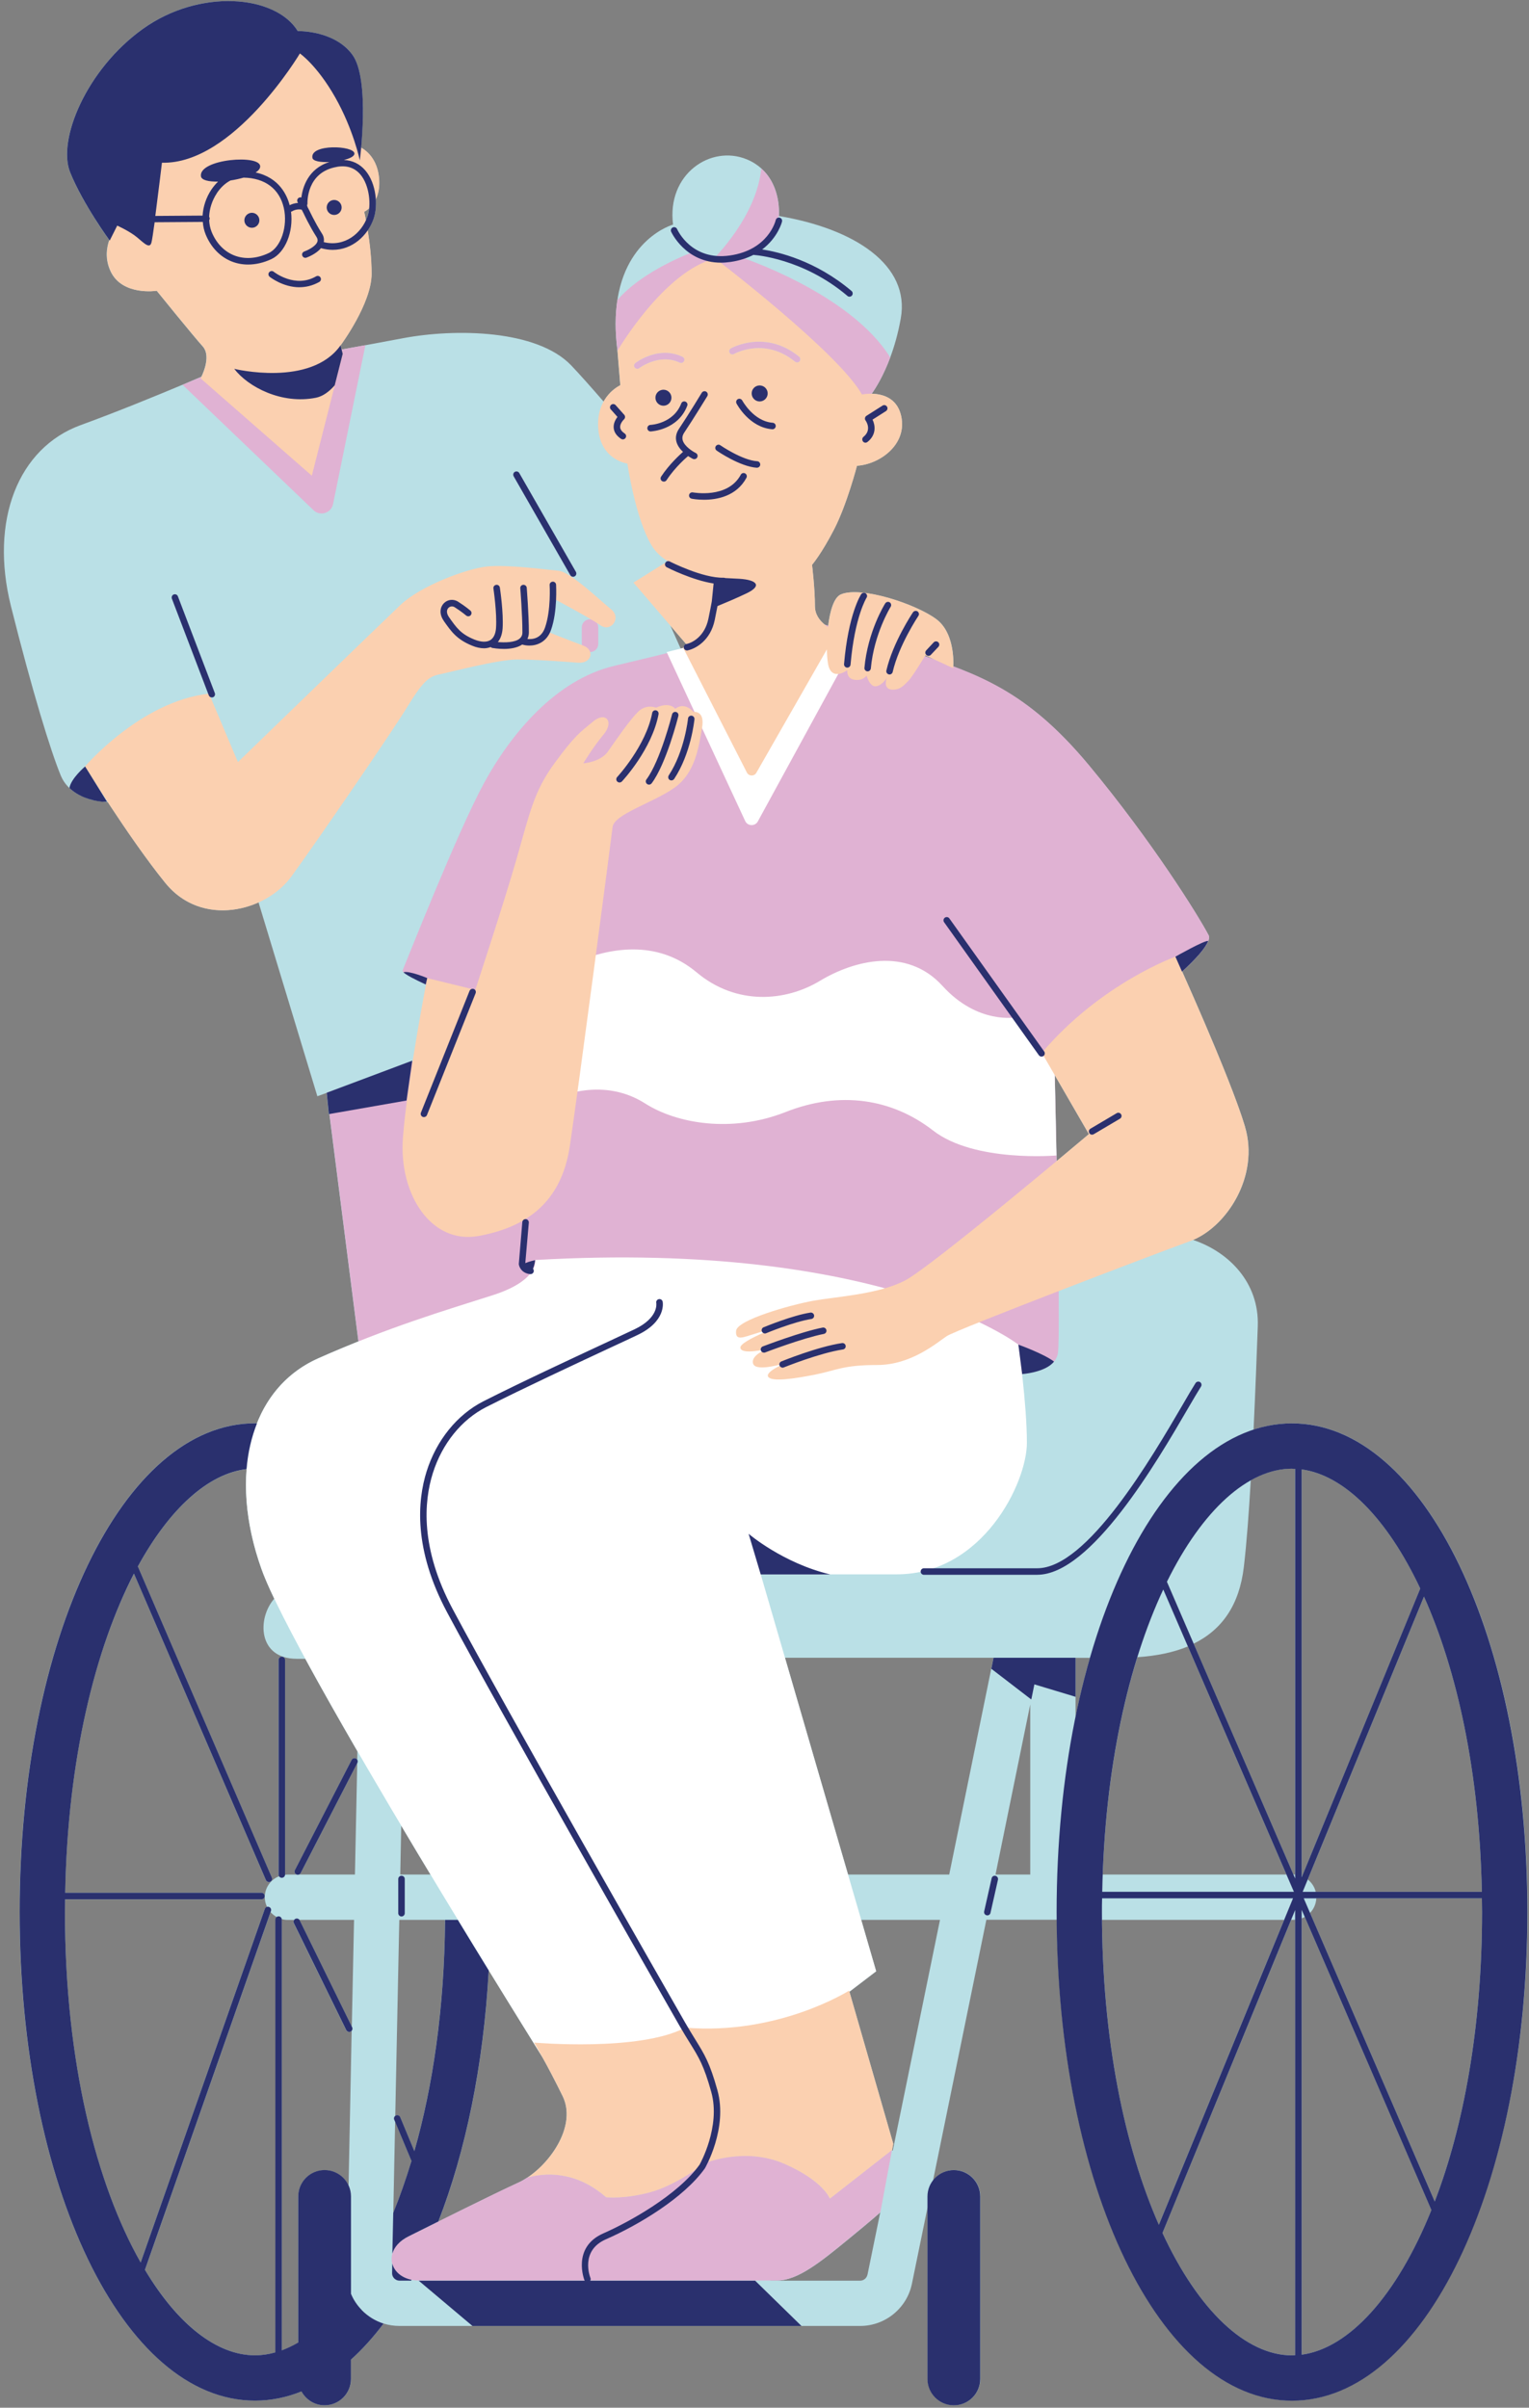 <svg width="360" height="567" viewBox="0 0 360 567" fill="none" xmlns="http://www.w3.org/2000/svg">
<rect x="0" y="0" width="360" height="567" fill="#808080" stroke="none"/>
<path d="M304.2 335.2C301.11 335.2 298.09 335.71 295.15 336.68C295.59 327.34 295.92 318.43 296.14 312.38C296.53 301.9 289.13 294.73 280.88 291.99C288.98 288.62 296.57 276.86 293.13 265.31C290.37 256.05 281.89 236.74 278.35 228.81C278.69 228.48 279.04 228.16 279.36 227.86C279.41 227.81 279.48 227.75 279.55 227.69C279.86 227.39 280.16 227.09 280.45 226.8L280.64 226.61C280.92 226.31 281.2 226.03 281.46 225.75C281.5 225.71 281.54 225.65 281.58 225.61C283.06 224.02 284.09 222.65 284.49 221.62C284.7 221.07 284.75 220.61 284.57 220.27C282.05 215.49 271.23 198.13 256.39 180.25C244.66 166.15 235.13 160.98 224.45 156.95C224.53 155.3 224.56 148.83 220.4 145.77C216.96 143.24 209.38 140.33 203.6 139.64C203.54 139.62 203.49 139.61 203.41 139.61C201.23 139.36 199.3 139.42 197.98 139.98C196.35 140.66 195.41 143.86 194.98 147.37C194.72 147.3 194.49 147.24 194.25 147.15C193.02 146.17 191.87 144.72 191.87 142.74C191.87 138.53 191.19 133.01 191.19 133.01C191.19 133.01 193.37 130.49 196.4 124.62C199.42 118.75 201.77 109.68 201.77 109.68C207.13 109.35 213.68 104.64 212.17 97.94C211.2 93.61 207.65 92.78 205.24 92.72C206.2 91.39 207.98 88.54 209.61 84.17C210.55 81.64 211.44 78.6 212.08 75.02C214.35 62.44 201.25 53.87 183.39 50.87C183.39 50.87 183.39 50.84 183.39 50.79C183.39 50.75 183.41 50.68 183.41 50.61V50.56C183.41 50.46 183.41 50.37 183.41 50.24V50.19C183.45 48.36 183.17 43.18 179.26 39.67C178.33 38.84 177.22 38.1 175.84 37.53C167.28 34 156.95 41.06 158.47 52.89C158.47 52.89 146.43 56.24 145.08 73.08C145.08 73.22 145.05 73.35 145.04 73.5C144.99 74.35 144.95 75.23 144.94 76.14V76.2C144.94 77.06 144.97 77.96 145.03 78.89C145.03 79.12 145.05 79.36 145.07 79.59C145.14 80.56 145.23 81.54 145.37 82.59L146.04 90.73C146.04 90.73 143.67 91.79 142.12 94.57C139.06 91.04 136.34 87.99 134.47 86.03C126.41 77.63 107.29 77.31 94.87 79.65C91.71 80.25 88.73 80.81 86.03 81.3C85.78 81.34 85.55 81.39 85.31 81.42C85.06 81.46 84.81 81.51 84.57 81.56C84.23 81.62 83.9 81.68 83.56 81.74C83.35 81.78 83.14 81.82 82.92 81.85C82.59 81.91 82.27 81.96 81.96 82.03C81.78 82.07 81.62 82.08 81.47 82.12C81.12 82.19 80.77 82.24 80.44 82.31L80.18 81.32C80.18 81.32 87.48 71.5 87.48 64.46C87.48 60.81 87.01 57.03 86.55 54.23C87.13 53.38 87.61 52.45 87.95 51.5C88.4 50.24 88.57 48.61 88.47 46.94C89.04 45.76 89.42 44.18 89.25 42.05C88.86 37.38 86.22 35.43 85.03 34.78C85.53 29.16 86.18 17.23 82.95 12.86C78.66 7.07 70.11 7.32 70.11 7.32C64.82 -1.23 46.96 -2.75 33.61 6.82C20.27 16.39 13.47 33 16.49 40.54C19.31 47.59 24.97 55.51 25.72 56.53C25.03 58.5 24.71 61.13 26.05 63.94C28.83 69.74 36.88 68.47 36.88 68.47C36.88 68.47 45.44 79.05 47.71 81.57C49.6 83.66 48 87.51 47.4 88.72C46.2 89.23 44.69 89.88 42.96 90.61C36.71 93.23 27.53 97 19.02 100.1C4.24 105.48 -2.46 122.6 2.57 142.73C7.61 162.85 11.96 176.96 14.32 182.67C15.1 184.55 16.46 185.92 18.06 186.88C18.06 186.88 18.08 186.88 18.08 186.9C18.39 187.08 18.7 187.25 19 187.4C19.02 187.4 19.03 187.4 19.04 187.4C19.35 187.55 19.68 187.68 19.99 187.81C20.01 187.83 20.03 187.83 20.04 187.84C20.37 187.96 20.68 188.07 20.99 188.18C21.01 188.18 21.03 188.18 21.06 188.2C21.38 188.3 21.69 188.39 22.01 188.46C22.04 188.46 22.05 188.46 22.08 188.46C22.4 188.53 22.72 188.6 23.03 188.65C23.05 188.65 23.06 188.65 23.07 188.65C23.41 188.71 23.72 188.76 24.03 188.78C24.49 188.82 24.93 188.86 25.36 188.87C29.12 194.61 34.27 202.18 38.9 207.9C44.81 215.22 53.85 215.66 60.87 212.5L74.72 258.16L76.9 257.37L77.4 262.35L77.54 262.33L84.38 315.9C81.31 317.13 78.17 318.43 74.88 319.89C68 322.96 63.2 328.36 60.48 335.19C60.34 335.19 60.17 335.17 60.03 335.17C28.95 335.17 4.61 385.71 4.61 450.25C4.61 514.79 28.97 565.33 60.05 565.33C63.81 565.33 67.46 564.58 70.99 563.16C72.04 565.1 74.07 566.42 76.43 566.42C79.87 566.42 82.64 563.64 82.64 560.21V555.67C85.32 553.25 87.9 550.41 90.32 547.18C91.52 547.56 92.79 547.75 94.08 547.75H202.53C208.42 547.75 213.53 543.57 214.71 537.81L218.4 519.78V560.21C218.4 563.65 221.18 566.42 224.61 566.42C228.04 566.42 230.82 563.64 230.82 560.21V517.25C230.82 513.82 228.04 511.04 224.61 511.04C222.6 511.04 220.83 512.01 219.68 513.51L232.24 452.09H248.83C249.29 515.73 273.44 565.33 304.23 565.33C335.02 565.33 359.65 514.79 359.65 450.25C359.65 385.71 335.28 335.19 304.2 335.19V335.2ZM86.92 49.05C86.85 49.76 86.73 50.43 86.53 51C86.43 51.31 86.29 51.61 86.17 51.89C85.93 50.64 85.75 49.87 85.75 49.87C85.75 49.87 86.27 49.63 86.93 49.05H86.92ZM348.9 445.52H309.78C309.5 444.34 308.82 443.33 307.91 442.61L335.27 375.99C343 393.25 348.35 417.12 348.9 445.52ZM306.48 346.04C316.45 347.38 326.55 357.43 334.41 374.09L306.58 441.82C306.58 441.82 306.52 441.8 306.48 441.79V346.03V346.04ZM267.79 390.26C272.31 389.96 276.3 389.14 279.68 387.73L302.89 441.45H259.63C260.33 421.88 263.33 404.58 267.8 390.26H267.79ZM217.87 154.31L220.31 155.43C219.46 155.13 218.6 154.84 217.74 154.54C217.83 154.4 217.87 154.31 217.87 154.31ZM161.58 151.7C161.24 151.78 161.02 152.06 161 152.38C160.89 152.44 160.83 152.48 160.83 152.48L160.88 152.59L160.26 152.73L157.86 147.37L161.57 151.7H161.58ZM115.08 464.04C120.94 473.58 125.55 481 127.7 484.45C128.91 486.65 130.61 489.81 132.46 493.61C135.77 500.38 129.91 509.02 124.19 512.8C123.53 513.23 122.87 513.63 122.23 513.91C117.78 515.96 109.78 519.9 103.13 523.22C103.17 523.2 103.19 523.18 103.22 523.17C109.61 506.75 113.84 486.48 115.08 464.05V464.04ZM97.01 250.12L97.14 250.08V250.1L97.03 250.14L97.01 250.12ZM94.47 429.97C96.77 433.84 99.08 437.69 101.35 441.45H94.24L94.47 429.97ZM94.01 452.12H104.78C104.63 472.86 101.91 491.28 97.55 506.59L94.23 498.59C94.07 498.2 93.62 498.03 93.23 498.18C93.16 498.2 93.12 498.25 93.06 498.29L94.01 452.11V452.12ZM93.04 499.67L96.88 508.9C95.57 513.23 94.15 517.32 92.6 521.1L93.03 499.67H93.04ZM64.83 452.06V553.99C63.24 554.43 61.64 554.68 60.06 554.68C51.1 554.68 41.88 547.44 34.14 534.54L63.71 450.3C64.13 450.77 64.62 451.16 65.17 451.46C64.98 451.59 64.83 451.81 64.83 452.06ZM82.06 514.68C81.08 512.55 78.93 511.07 76.43 511.07C72.99 511.07 70.22 513.85 70.22 517.28V551.68C68.94 552.44 67.64 553.04 66.35 553.53V452.09C66.35 452.04 66.32 451.98 66.31 451.94C66.74 452.05 67.2 452.13 67.67 452.13H69.25C69.08 452.35 69.03 452.66 69.17 452.93L81.51 478.1C81.64 478.37 81.91 478.52 82.19 478.52C82.3 478.52 82.42 478.5 82.53 478.44C82.64 478.39 82.72 478.31 82.8 478.21L82.07 514.68H82.06ZM82.83 477.27L70.56 452.23C70.56 452.23 70.5 452.15 70.47 452.12H83.36L82.83 477.27ZM83.57 441.45H70.33C70.52 441.39 70.7 441.29 70.8 441.1L84.11 415.23L83.57 441.45ZM84.12 414.46C84.06 414.33 83.95 414.21 83.81 414.14C83.44 413.95 82.98 414.1 82.78 414.48L69.44 440.4C69.25 440.77 69.4 441.23 69.78 441.43C69.81 441.46 69.86 441.43 69.89 441.46H67.7C67.5 441.46 67.3 441.5 67.11 441.51C67.11 441.49 67.11 441.47 67.11 441.46V390.93C67.11 390.51 66.77 390.16 66.34 390.16C65.91 390.16 65.57 390.5 65.57 390.93V441.46C65.57 441.61 65.63 441.73 65.7 441.85C63.73 442.64 62.34 444.55 62.34 446.79C62.34 447.61 62.54 448.38 62.88 449.08C62.64 449.14 62.44 449.31 62.34 449.55L33.11 532.82C22.73 514.5 15.28 485.69 15.28 450.28C15.28 449.27 15.3 448.28 15.32 447.29H61.55C61.97 447.29 62.32 446.95 62.32 446.52C62.32 446.09 61.98 445.75 61.55 445.75H15.34C15.91 414.19 22.43 388.18 31.55 370.61L62.61 442.79C62.73 443.07 63.02 443.25 63.31 443.25C63.42 443.25 63.52 443.22 63.61 443.19C64 443.02 64.17 442.57 64.01 442.2L32.46 368.91C39.95 355.21 49.06 347.05 58.04 345.99C58.12 344.96 58.25 343.98 58.41 342.99C57.18 350.94 58.19 360.08 61.56 369.51C62.21 371.35 63.24 373.72 64.56 376.5C60.51 381.12 60.71 390.64 69.86 390.64H71.87C75.45 397.23 79.66 404.67 84.15 412.42L84.11 414.48L84.12 414.46ZM204.24 535.68C204.07 536.49 203.35 537.09 202.52 537.09H181.34L181.38 537.05H182.98C187.84 537.05 193.21 532.69 199.75 527.33C205.47 522.65 206.95 521.29 207.25 521.01L204.25 535.68H204.24ZM210.21 506.47L210.02 506.42L210.05 506.28L210.32 504.84L200 469.05L206.29 464.24L202.77 452.12H221.32L210.2 506.47H210.21ZM223.5 441.45H199.67L184.82 390.39H233.92L223.49 441.45H223.5ZM242.58 441.45H234.39L242.57 401.38V441.45H242.58ZM248.79 273.43C248.6 263.9 248.41 255.9 248.35 253.21L256.38 267.09C256.38 267.09 253.31 269.67 248.79 273.44V273.43ZM253.24 404.28V390.41H256.62C255.35 394.84 254.22 399.47 253.24 404.28ZM259.46 452.12H302.34L272.84 523.93C265 506.12 259.68 481.44 259.46 452.12ZM304.94 554.63C304.69 554.65 304.44 554.68 304.2 554.68C293.38 554.68 282.19 544.17 273.7 525.85L304 452.11H304.62C304.73 452.11 304.83 452.08 304.95 452.07V554.62L304.94 554.63ZM304.94 441.48C304.83 441.46 304.73 441.44 304.61 441.44H304.53L281.04 387.08C287.74 383.79 291.81 377.96 292.86 369C293.51 363.48 294.05 356.23 294.49 348.59C297.7 346.8 300.96 345.86 304.18 345.86C304.43 345.86 304.68 345.9 304.92 345.9V441.47L304.94 441.48ZM306.48 554.52V451.77C306.73 451.67 306.97 451.56 307.2 451.43L337.03 520.46C328.88 540.7 317.6 553.03 306.49 554.52H306.48ZM308.44 450.49C309.31 449.58 309.86 448.38 309.92 447.04H348.91C348.91 448.12 348.95 449.19 348.95 450.27C348.95 477.49 344.56 500.79 337.81 518.44L308.44 450.48V450.49Z" fill="#BAE0E6"/>
<path d="M248.32 252.22C248.32 252.22 249.83 314.39 249.08 318.66C248.32 322.94 242.03 327.219 194.21 320.919C176.07 318.539 161.42 314.709 150.21 310.859L85.82 326.959L76.93 257.33L122.58 240.97C112.89 237.23 94.25 229.85 94.79 228.54C95.54 226.78 107.63 196.08 113.92 184.49C120.21 172.91 130.78 160.08 144.62 156.81C158.47 153.54 164.01 152.029 164.01 152.029L184.65 144.47C184.65 144.47 201.02 148.749 215.61 153.779C230.21 158.819 241.53 162.34 256.39 180.2C271.24 198.08 282.05 215.44 284.57 220.22C287.09 225.02 248.33 252.189 248.33 252.189L248.32 252.22ZM78.42 118.7L86.03 81.29C78.14 82.74 72.74 83.68 72.74 83.68L50.59 87.37C50.59 87.37 47.58 88.699 42.99 90.629L73.83 120.16C75.39 121.66 77.99 120.83 78.42 118.7ZM200.46 92.89L204.53 93.66C204.53 93.66 207.23 90.55 209.6 84.18C200.09 68.88 174.06 60.43 174.06 60.43H173.81L173.06 60.499C181.03 58.529 183.37 50.879 183.37 50.879C183.37 50.879 184.06 43.99 179.24 39.68C178.13 51.05 168.01 60.94 168.01 60.94L179.6 72.269L200.45 92.89H200.46ZM148.39 83.14L157.47 71.759L167.04 60.93L163.01 59.419C163.01 59.419 151.37 63.639 145.35 70.689C144.85 74.019 144.78 77.95 145.39 82.58L148.39 83.149V83.14ZM149.58 85.499C149.24 85.769 149.19 86.23 149.44 86.56C149.59 86.75 149.82 86.859 150.05 86.859C150.21 86.859 150.38 86.82 150.52 86.7C150.56 86.66 155.26 83.12 160.04 85.41C160.42 85.59 160.88 85.43 161.06 85.04C161.25 84.65 161.09 84.21 160.7 84.019C155.06 81.34 149.8 85.329 149.59 85.499H149.58ZM172.06 82.049C171.7 82.269 171.58 82.719 171.79 83.089C172.01 83.449 172.48 83.579 172.83 83.359C172.9 83.319 180.01 79.29 187.19 85.18C187.32 85.29 187.5 85.35 187.67 85.35C187.89 85.35 188.11 85.26 188.27 85.08C188.53 84.76 188.48 84.279 188.16 83.999C180.15 77.46 172.14 81.999 172.06 82.049ZM184.64 509.529C175.42 505.499 166.01 509.359 166.01 509.359C166.01 509.359 159.29 514.57 153.09 516.24C146.88 517.92 142.69 517.419 142.69 517.419C135.41 511.039 128.1 511.7 124.18 512.79C123.52 513.22 122.86 513.609 122.23 513.899C116.02 516.749 102.94 523.29 96.22 526.64C89.5 529.99 91.85 537.04 98.56 537.04H182.96C187.82 537.04 193.19 532.68 199.73 527.31C206.28 521.95 207.29 520.939 207.29 520.939L210.03 506.27L195.38 517.75C195.38 517.75 193.88 513.559 184.65 509.529H184.64ZM138.92 153.56C139.99 153.56 140.86 152.7 140.86 151.62V147.759C140.86 146.699 140 145.83 138.92 145.83C137.84 145.83 136.98 146.689 136.98 147.759V151.62C137 152.7 137.85 153.56 138.92 153.56Z" fill="#E0B2D3"/>
<path d="M239.77 316.649C239.77 316.649 241.78 330.499 241.78 339.799C241.78 349.099 231.46 370.75 211.08 370.75H179.11L206.29 464.22L199.92 469.08C199.92 469.08 184.4 488.8 182.64 489.04C180.87 489.3 129.02 486.529 129.02 486.529C129.02 486.529 69.37 391.38 61.57 369.49C53.77 347.6 58.56 327.199 74.91 319.899C91.28 312.599 104.86 308.57 115.93 305.04C127.01 301.52 126 296.729 126 296.729C208.02 291.979 239.75 316.629 239.75 316.629L239.77 316.649ZM248.32 252.22L239.35 239.56C239.35 239.56 230.28 241.399 221.9 232.169C213.51 222.949 201.1 226.13 193.04 230.99C184.98 235.85 173.4 236.859 164.01 228.979C154.61 221.099 143.37 223.27 135.31 226.64C127.26 229.99 125.08 231.849 123.23 232.509C123.23 232.509 115.35 266.91 125.24 261.2C135.14 255.49 144.53 255.16 151.91 259.87C159.29 264.57 172.21 266.909 184.97 261.879C197.72 256.839 209.97 258.68 219.7 266.24C229.43 273.8 248.73 272.109 248.73 272.109L248.31 252.229L248.32 252.22ZM178.43 193.439L202.52 149.279L190.69 148.529L165.03 151.549L156.97 153.56L175.45 193.339C176.02 194.589 177.77 194.639 178.44 193.439H178.43Z" fill="white"/>
<path d="M112.649 291.07C101.579 293.08 93.859 281.34 94.869 267.92C95.879 254.5 100.579 230.34 100.579 230.34L111.909 233.11C111.909 233.11 118.709 212.47 121.729 201.9C124.749 191.33 125.759 186.29 130.539 179.76C135.329 173.21 136.579 172.45 139.609 169.94C142.629 167.42 144.649 169.94 142.129 172.95C139.609 175.97 137.339 179.76 137.339 179.76C137.339 179.76 141.369 179.5 143.139 176.98C144.899 174.46 148.169 169.68 150.179 167.67C152.189 165.66 154.469 166.66 154.469 166.66C157.739 165.15 158.989 166.92 158.989 166.92C161.259 165.15 163.279 167.67 163.279 167.67C163.279 167.67 166.049 167.17 165.289 171.45C164.529 175.73 163.779 182.02 158.739 185.55C153.699 189.08 144.559 191.76 144.229 194.77C143.889 197.79 136.169 256.53 134.159 269.94C132.129 283.36 123.739 289.06 112.659 291.07H112.649ZM293.129 265.31C289.599 253.48 276.759 225.29 276.759 225.29C276.759 225.29 259.139 231.58 245.299 247.94L256.379 267.07C256.379 267.07 219.379 298.28 213.079 301.55C206.789 304.83 196.969 305.33 191.449 306.33C185.909 307.34 173.569 310.86 173.319 313.38C173.059 315.9 175.079 314.89 177.599 314.14C180.119 313.38 185.399 311.62 185.399 311.62C185.399 311.62 174.069 315.65 174.319 317.41C174.579 319.17 180.619 317.66 180.619 317.66C180.619 317.66 176.589 319.17 177.339 321.19C178.099 323.2 185.139 320.94 185.139 320.94C185.139 320.94 180.109 322.95 180.859 324.21C181.619 325.47 186.899 324.71 191.939 323.71C196.969 322.7 198.479 321.45 206.539 321.45C214.599 321.45 220.639 316.16 222.909 314.65C225.169 313.14 271.989 295.26 280.289 292.25C288.579 289.22 296.629 277.14 293.109 265.31H293.129ZM103.359 158.84C105.879 158.34 117.199 155.31 121.729 155.31C126.259 155.31 132.809 155.81 136.079 156.06C139.349 156.32 140.109 153.05 137.329 152.04C134.559 151.03 128.269 148.51 128.269 148.51L130.789 141.21C130.789 141.21 138.839 145.49 141.359 147.25C143.879 149.02 146.399 145.49 143.879 143.48C141.359 141.47 134.319 134.67 131.539 134.42C128.769 134.16 119.459 132.91 114.679 133.41C109.889 133.91 99.059 137.93 94.279 142.47C89.499 147 56.019 179.47 56.019 179.47L49.219 163.35C33.109 165.13 20.029 180.49 20.029 180.49C20.029 180.49 30.349 197.35 38.919 207.92C47.469 218.49 62.569 214.72 68.609 206.41C74.649 198.1 92.259 172.43 95.789 166.64C99.319 160.85 100.829 159.34 103.349 158.84H103.359ZM26.089 63.95C28.859 69.74 36.919 68.48 36.919 68.48C36.919 68.48 45.469 79.05 47.749 81.57C50.009 84.09 47.249 89.12 47.249 89.12L73.419 112.03L80.709 83.33L80.209 81.32C80.209 81.32 87.509 71.5 87.509 64.46C87.509 57.42 85.749 49.87 85.749 49.87C85.749 49.87 89.769 48.1 89.269 42.07C88.769 36.03 84.489 34.51 84.489 34.51C84.489 34.51 82.729 13.37 67.379 9.6C52.029 5.83 33.659 13.88 27.869 20.68C22.079 27.48 24.849 43.83 27.619 53.14C27.599 53.14 23.329 58.17 26.109 63.96L26.089 63.95ZM161.329 477.5C150.589 483.21 125.749 481.02 125.749 481.02C125.749 481.02 128.769 486.06 132.469 493.61C135.779 500.38 129.919 509.02 124.199 512.8C128.119 511.71 135.419 511.06 142.709 517.44C142.709 517.44 146.909 517.94 153.109 516.26C159.319 514.58 166.029 509.38 166.029 509.38C166.029 509.38 175.419 505.53 184.659 509.56C193.879 513.58 195.389 517.77 195.389 517.77L210.049 506.29L210.319 504.85L199.919 468.78C199.919 468.78 183.309 479.34 161.329 477.5ZM140.849 100.79C140.349 93.23 146.059 90.72 146.059 90.72L145.389 82.59C145.389 82.59 156.299 63.88 168.379 60.86C168.379 60.86 197.409 83 202.949 92.91C202.949 92.91 210.669 91.22 212.179 97.95C213.689 104.67 207.139 109.36 201.779 109.69C201.779 109.69 199.429 118.76 196.409 124.63C193.389 130.5 191.199 133.02 191.199 133.02C191.199 133.02 191.879 138.56 191.879 142.75C191.879 145.1 193.509 146.72 194.959 147.68C195.379 144.04 196.329 140.69 197.999 139.97C202.789 137.96 215.619 142.24 220.389 145.77C225.179 149.29 224.419 157.35 224.419 157.35L217.869 154.33C217.869 154.33 214.859 159.37 213.849 160.37C212.839 161.37 211.839 162.63 209.819 162.38C207.809 162.12 208.809 159.6 208.809 159.6C208.809 159.6 207.799 161.37 206.289 161.61C204.779 161.87 204.029 159.09 204.029 159.09C204.029 159.09 203.269 160.35 201.249 160.1C199.239 159.85 199.489 157.84 199.489 157.84C199.489 157.84 195.719 160.61 194.959 156.33C194.799 155.44 194.709 154.24 194.689 152.93L178.079 181.99C177.589 182.86 176.319 182.83 175.859 181.94L160.809 152.47C160.809 152.47 161.199 152.28 161.779 151.93L149.149 137.2L157.219 132.15C155.729 131.24 154.379 130.04 153.429 128.46C149.579 122.08 147.719 109.17 147.719 109.17C147.719 109.17 141.359 108.36 140.849 100.8V100.79ZM171.789 83.09C172.009 83.45 172.479 83.58 172.829 83.36C172.899 83.32 180.009 79.29 187.189 85.18C187.319 85.29 187.499 85.35 187.669 85.35C187.889 85.35 188.109 85.26 188.269 85.08C188.529 84.76 188.479 84.28 188.159 84C180.159 77.44 172.139 82 172.059 82.05C171.699 82.27 171.569 82.74 171.789 83.09ZM149.439 86.56C149.589 86.75 149.819 86.86 150.049 86.86C150.209 86.86 150.379 86.82 150.519 86.7C150.559 86.66 155.259 83.12 160.039 85.41C160.419 85.59 160.879 85.43 161.059 85.04C161.249 84.65 161.089 84.21 160.699 84.02C155.059 81.33 149.799 85.31 149.589 85.5C149.249 85.77 149.179 86.23 149.449 86.56H149.439Z" fill="#FBD0B0"/>
<path d="M304.199 335.2C273.119 335.2 248.779 385.75 248.779 450.28C248.779 514.81 273.119 565.36 304.199 565.36C335.279 565.36 359.619 514.81 359.619 450.28C359.619 385.75 335.279 335.2 304.199 335.2ZM273.889 374.32L304.649 445.509H259.519C260.069 416.219 265.749 391.71 273.889 374.32ZM348.899 445.52H306.709L335.269 375.99C342.999 393.25 348.349 417.12 348.899 445.52ZM334.399 374.09L306.479 442.08V346.04C316.449 347.38 326.549 357.43 334.399 374.09ZM304.199 345.88C304.449 345.88 304.699 345.92 304.939 345.92V442.38L274.749 372.5C283.109 355.56 293.829 345.87 304.199 345.87V345.88ZM259.489 447.04H304.439L272.849 523.93C264.849 505.75 259.449 480.41 259.449 450.28C259.449 449.19 259.449 448.12 259.489 447.05V447.04ZM273.699 525.86L304.939 449.8V554.64C304.689 554.64 304.439 554.68 304.199 554.68C293.379 554.68 282.189 544.16 273.699 525.85V525.86ZM306.479 554.52V449.759L337.019 520.46C328.869 540.7 317.589 553.03 306.479 554.52ZM337.809 518.45L306.959 447.04H348.909C348.909 448.12 348.949 449.19 348.949 450.27C348.949 477.47 344.569 500.79 337.809 518.44V518.45ZM85.179 544.03C86.639 545.51 88.389 546.58 90.309 547.19C87.879 550.43 85.309 553.26 82.629 555.68V560.22C82.629 563.66 79.849 566.43 76.419 566.43C74.059 566.43 72.039 565.1 70.979 563.17C67.459 564.59 63.789 565.34 60.049 565.34C28.969 565.34 4.629 514.799 4.629 450.259C4.629 385.719 28.969 335.18 60.049 335.18C60.189 335.18 60.359 335.2 60.499 335.2C59.199 338.49 58.359 342.1 58.039 345.97C49.059 347.03 39.959 355.2 32.459 368.89L64.009 442.17C64.179 442.56 64.009 443 63.609 443.17C63.499 443.21 63.419 443.22 63.309 443.22C63.009 443.22 62.739 443.049 62.609 442.759L31.539 370.58C22.449 388.18 15.919 414.18 15.349 445.74H61.559C61.979 445.74 62.329 446.079 62.329 446.509C62.329 446.939 61.989 447.28 61.559 447.28H15.329C15.309 448.27 15.289 449.26 15.289 450.27C15.289 485.67 22.719 514.49 33.119 532.81L62.349 449.54C62.489 449.14 62.919 448.93 63.319 449.07C63.729 449.21 63.929 449.64 63.789 450.04L34.129 534.53C41.849 547.44 51.079 554.67 60.049 554.67C61.639 554.67 63.229 554.43 64.819 553.98V452.06C64.819 451.64 65.159 451.29 65.589 451.29C66.019 451.29 66.349 451.63 66.349 452.06V553.5C67.649 553.01 68.939 552.41 70.219 551.65V517.25C70.219 513.81 72.999 511.04 76.429 511.04C79.859 511.04 82.639 513.82 82.639 517.25V540.18C83.219 541.58 84.069 542.87 85.169 543.99L85.179 544.03ZM92.599 521.1C94.139 517.32 95.569 513.23 96.879 508.9L92.819 499.17C92.659 498.78 92.849 498.34 93.239 498.17C93.629 498.01 94.079 498.2 94.239 498.59L97.559 506.59C101.919 491.28 104.639 472.87 104.789 452.12H107.789C110.349 456.33 112.799 460.35 115.069 464.03C113.829 486.47 109.599 506.73 103.209 523.15C100.569 524.47 98.119 525.7 96.209 526.64C94.019 527.73 92.819 529.21 92.379 530.71L92.589 521.09L92.599 521.1ZM96.899 536.88C96.859 536.94 96.839 537.01 96.789 537.08H94.069C93.429 537.08 93.009 536.74 92.819 536.55C92.629 536.36 92.309 535.94 92.319 535.29L92.359 533.05C92.829 534.87 94.459 536.39 96.909 536.88H96.899ZM230.789 517.27V560.23C230.789 563.66 228.009 566.44 224.579 566.44C221.149 566.44 218.369 563.66 218.369 560.23V517.27C218.369 513.83 221.149 511.05 224.579 511.05C228.009 511.05 230.789 513.83 230.789 517.27ZM25.829 56.66L27.599 53.13C27.599 53.13 29.859 54.14 31.619 55.39C33.389 56.65 35.149 58.92 35.649 57.16C35.799 56.63 36.079 54.73 36.409 52.34L47.749 52.26C47.829 53.27 48.029 54.25 48.409 55.18C49.649 58.24 51.829 60.5 54.589 61.59C55.789 62.06 57.069 62.3 58.399 62.3C60.209 62.3 62.089 61.87 63.919 61.01C67.179 59.469 69.129 54.56 68.519 49.84C68.609 49.82 68.709 49.819 68.789 49.76C68.829 49.719 69.819 49.12 71.029 49.37L71.459 50.19C71.509 50.3 72.759 53.04 74.529 55.82C74.859 56.35 74.799 56.71 74.719 56.94C74.329 58.06 72.319 58.99 71.639 59.23C71.229 59.37 71.029 59.8 71.169 60.2C71.279 60.51 71.569 60.72 71.889 60.72C71.969 60.72 72.069 60.7 72.149 60.67C72.419 60.58 74.449 59.81 75.569 58.44C76.529 58.71 77.449 58.84 78.339 58.84C82.979 58.84 86.569 55.48 87.959 51.529C89.049 48.44 88.619 43.2 86.019 40.14C84.699 38.6 82.989 37.76 80.959 37.68C82.399 37.32 83.479 36.79 83.449 36.15C83.379 34.26 72.959 33.83 73.559 37.18C73.709 37.98 75.529 38.25 77.569 38.15C72.509 39.72 71.259 44.15 70.949 46.51C70.759 46.45 70.559 46.46 70.379 46.56C70.009 46.75 69.869 47.21 70.059 47.59L70.169 47.79C69.279 47.84 68.569 48.13 68.199 48.33C67.619 46.06 65.779 41.81 60.189 40.62C60.819 40.21 61.229 39.749 61.259 39.26C61.519 36.26 46.769 37.41 47.309 41.5C47.429 42.44 49.149 42.8 51.339 42.77C50.769 43.32 50.249 43.95 49.769 44.65C48.519 46.53 47.829 48.67 47.699 50.77L36.569 50.85C37.289 45.34 38.129 38.32 38.129 38.32C55.009 38.76 70.609 12.59 70.609 12.59C70.609 12.59 74.639 15.36 78.919 22.91C83.209 30.47 84.719 37.77 84.719 37.77C84.719 37.77 87.239 18.64 82.949 12.86C78.669 7.07 70.109 7.32 70.109 7.32C64.829 -1.24 46.959 -2.75 33.619 6.82C20.279 16.39 13.479 32.99 16.499 40.54C19.529 48.08 25.819 56.64 25.819 56.64L25.829 56.66ZM79.319 39.29C81.639 38.88 83.499 39.5 84.859 41.1C86.999 43.63 87.459 48.35 86.519 51C85.119 54.97 81.159 58.23 76.229 57.02C76.349 56.35 76.229 55.65 75.799 55C74.089 52.31 72.849 49.58 72.809 49.52L72.389 48.72C72.389 48.6 72.349 48.47 72.279 48.37C72.349 48.25 72.389 48.1 72.389 47.95C72.389 47.64 72.129 40.539 79.319 39.3V39.29ZM51.059 45.48C51.969 44.13 53.069 43.12 54.269 42.5C55.329 42.34 56.369 42.11 57.349 41.83C62.409 41.91 65.799 44.49 66.819 48.95C67.809 53.28 66.149 58.25 63.259 59.6C60.419 60.93 57.619 61.12 55.139 60.15C52.779 59.22 50.899 57.25 49.819 54.59C49.479 53.72 49.289 52.81 49.249 51.86C49.319 51.75 49.369 51.61 49.369 51.46C49.369 51.3 49.319 51.18 49.239 51.04C49.309 49.17 49.929 47.2 51.079 45.47L51.059 45.48ZM76.919 48.86C76.919 47.89 77.709 47.09 78.679 47.09C79.649 47.09 80.439 47.89 80.439 48.86C80.439 49.83 79.649 50.62 78.679 50.62C77.709 50.62 76.919 49.83 76.919 48.86ZM57.539 51.88C57.539 50.91 58.339 50.11 59.309 50.11C60.279 50.11 61.069 50.91 61.069 51.88C61.069 52.85 60.279 53.64 59.309 53.64C58.339 53.64 57.539 52.85 57.539 51.88ZM70.509 67.65C66.669 67.65 63.669 65.33 63.499 65.19C63.159 64.92 63.109 64.44 63.369 64.12C63.639 63.79 64.119 63.73 64.449 64C64.649 64.16 69.529 67.92 74.419 65.08C74.779 64.87 75.249 64.98 75.459 65.35C75.669 65.71 75.549 66.18 75.189 66.39C73.569 67.3 71.979 67.64 70.509 67.64V67.65ZM55.149 86.86C55.149 86.86 73.149 91.27 80.189 81.32L80.689 83.33L78.809 90.74C77.519 92.22 76.029 93.33 74.409 93.66C66.349 95.29 58.419 91.14 55.149 86.86ZM178.859 94.54C177.819 94.54 176.979 93.69 176.979 92.65C176.979 91.61 177.819 90.77 178.859 90.77C179.899 90.77 180.749 91.61 180.749 92.65C180.749 93.69 179.899 94.54 178.859 94.54ZM154.319 93.66C154.319 92.62 155.169 91.779 156.209 91.779C157.249 91.779 158.089 92.62 158.089 93.66C158.089 94.7 157.249 95.549 156.209 95.549C155.169 95.549 154.319 94.7 154.319 93.66ZM152.419 100.86C152.399 100.44 152.729 100.08 153.139 100.06C153.349 100.06 158.579 99.749 160.399 95.01C160.539 94.62 160.979 94.42 161.379 94.58C161.769 94.73 161.969 95.17 161.809 95.56C159.639 101.25 153.469 101.58 153.199 101.6H153.169C152.759 101.6 152.439 101.27 152.409 100.87L152.419 100.86ZM181.829 101.09C176.439 100.68 173.529 95.25 173.409 95.02C173.219 94.65 173.359 94.19 173.729 93.99C174.109 93.8 174.559 93.95 174.759 94.31C174.789 94.35 177.409 99.23 181.949 99.56C182.369 99.6 182.669 99.97 182.649 100.37C182.609 100.78 182.279 101.09 181.889 101.09H181.839H181.829ZM174.409 111.8C174.599 111.43 175.069 111.28 175.439 111.49C175.809 111.68 175.939 112.15 175.749 112.52C173.389 116.89 168.779 117.69 165.759 117.69C164.139 117.69 162.979 117.47 162.849 117.44C162.429 117.36 162.169 116.96 162.249 116.55C162.329 116.14 162.739 115.88 163.139 115.96C163.219 115.96 171.319 117.52 174.409 111.81V111.8ZM178.179 110.15C174.239 109.88 168.949 106.27 168.739 106.11C168.399 105.87 168.299 105.4 168.549 105.05C168.789 104.71 169.259 104.61 169.609 104.86C169.649 104.9 174.769 108.4 178.289 108.62C178.709 108.64 179.009 109.01 178.999 109.43C178.969 109.83 178.629 110.14 178.239 110.14C178.219 110.14 178.199 110.14 178.189 110.14L178.179 110.15ZM160.829 106.43C160.159 105.8 159.549 105.02 159.279 104.09C158.989 103.05 159.179 102.03 159.839 101.03C162.079 97.689 165.199 92.55 165.229 92.49C165.449 92.14 165.919 92.02 166.279 92.24C166.629 92.45 166.749 92.92 166.539 93.29C166.499 93.34 163.359 98.5 161.109 101.87C160.689 102.49 160.579 103.07 160.739 103.68C161.149 105.12 163.099 106.33 163.819 106.68C164.199 106.87 164.359 107.32 164.169 107.7C164.049 107.97 163.769 108.13 163.479 108.13C163.369 108.13 163.269 108.11 163.149 108.07C163.109 108.04 162.609 107.8 161.999 107.39C161.979 107.42 161.959 107.43 161.949 107.46C161.909 107.48 158.979 109.94 156.939 113.08C156.789 113.31 156.549 113.42 156.289 113.42C156.159 113.42 156.009 113.37 155.869 113.29C155.519 113.06 155.429 112.59 155.659 112.24C157.579 109.32 160.119 107.03 160.809 106.42L160.829 106.43ZM161.889 153.18C161.889 153.18 161.779 153.18 161.739 153.18C161.389 153.18 161.069 152.93 160.999 152.56C160.919 152.15 161.189 151.75 161.589 151.67C163.129 151.36 165.959 149.76 166.789 145.72C167.159 143.93 167.419 142.59 167.589 141.64L168.019 137.41C163.039 136.65 157.269 133.74 156.989 133.59C156.609 133.4 156.459 132.94 156.649 132.56C156.839 132.18 157.299 132.03 157.679 132.22C157.759 132.26 165.469 136.2 170.409 136.05C170.539 136.05 170.659 136.09 170.759 136.13C171.629 136.17 172.709 136.22 174.069 136.3C178.219 136.56 179.489 137.93 175.839 139.7C173.469 140.84 170.629 142.03 168.929 142.73C168.759 143.6 168.549 144.67 168.279 146.02C167.279 150.85 163.789 152.78 161.879 153.17L161.889 153.18ZM143.809 96.43C143.539 96.1 143.559 95.63 143.879 95.35C144.189 95.07 144.679 95.09 144.959 95.42L146.969 97.68C147.249 97.99 147.229 98.469 146.919 98.76C146.649 99.01 145.949 99.85 146.019 100.64C146.059 101.16 146.419 101.64 147.079 102.09C147.429 102.31 147.529 102.8 147.279 103.14C147.139 103.35 146.889 103.48 146.649 103.48C146.499 103.48 146.369 103.43 146.229 103.35C145.159 102.63 144.559 101.76 144.489 100.74C144.409 99.68 144.949 98.75 145.379 98.18L143.819 96.42L143.809 96.43ZM203.189 103.95C202.919 103.62 202.979 103.15 203.299 102.88C205.309 101.25 203.949 99.23 203.789 99.01C203.669 98.84 203.609 98.62 203.669 98.42C203.709 98.21 203.829 98.03 204.009 97.92L207.789 95.52C208.139 95.29 208.609 95.4 208.839 95.76C209.069 96.109 208.949 96.58 208.599 96.81L205.439 98.82C206.089 100.17 206.379 102.36 204.259 104.07C204.119 104.18 203.949 104.25 203.769 104.25C203.549 104.25 203.329 104.15 203.179 103.96L203.189 103.95ZM158.019 54.57C157.849 54.18 158.039 53.73 158.409 53.56C158.799 53.39 159.249 53.56 159.419 53.95C159.559 54.26 162.859 61.45 171.829 60.17C180.859 58.88 182.579 52.11 182.649 51.82C182.749 51.41 183.149 51.16 183.559 51.26C183.979 51.349 184.219 51.76 184.129 52.17C184.129 52.23 183.189 55.93 179.449 58.75C183.159 59.3 191.989 61.319 200.499 68.529C200.819 68.799 200.849 69.28 200.589 69.6C200.439 69.78 200.219 69.87 200.009 69.87C199.829 69.87 199.659 69.82 199.519 69.68C189.039 60.78 177.689 60.059 177.579 60.05C177.519 60.05 177.469 60.029 177.419 60.01C175.949 60.76 174.189 61.37 172.059 61.68C171.259 61.79 170.499 61.86 169.779 61.86C161.329 61.86 158.069 54.66 158.029 54.58L158.019 54.57ZM204.029 140.759C204.029 140.759 201.229 145.21 200.259 156.52C200.219 156.92 199.889 157.22 199.499 157.22H199.429C199.009 157.18 198.709 156.82 198.729 156.4C199.739 144.64 202.639 140.12 202.759 139.94C202.989 139.59 203.479 139.49 203.809 139.72C204.149 139.94 204.259 140.409 204.029 140.759ZM209.709 142.89C209.669 142.94 205.779 149.26 205.039 157.4C204.999 157.8 204.669 158.1 204.279 158.1H204.219C203.799 158.06 203.489 157.68 203.529 157.27C204.299 148.76 208.259 142.35 208.429 142.09C208.659 141.74 209.129 141.63 209.479 141.85C209.819 142.07 209.929 142.54 209.709 142.89ZM216.029 143.99C216.369 144.23 216.479 144.7 216.229 145.04C216.189 145.11 211.629 151.93 210.179 158.25C210.099 158.6 209.789 158.84 209.439 158.84C209.389 158.84 209.329 158.84 209.269 158.81C208.849 158.72 208.609 158.31 208.699 157.9C210.219 151.3 214.789 144.46 214.969 144.18C215.219 143.85 215.689 143.76 216.029 143.99ZM218.109 154.24C217.799 153.96 217.779 153.48 218.069 153.17L219.829 151.28C220.119 150.97 220.609 150.96 220.909 151.24C221.219 151.52 221.229 152.01 220.949 152.32L219.179 154.2C219.039 154.37 218.829 154.45 218.619 154.45C218.429 154.45 218.239 154.38 218.109 154.24ZM155.059 168.17C153.529 176.35 146.729 183.72 146.429 184.03C146.279 184.19 146.079 184.27 145.859 184.27C145.679 184.27 145.489 184.2 145.349 184.07C145.039 183.78 145.029 183.3 145.309 182.99C145.379 182.92 152.099 175.63 153.559 167.89C153.639 167.47 154.039 167.2 154.449 167.28C154.859 167.36 155.129 167.77 155.049 168.17H155.059ZM152.349 184.62C152.019 184.37 151.949 183.89 152.199 183.56C155.469 179.19 158.209 168.34 158.239 168.23C158.349 167.81 158.749 167.57 159.169 167.67C159.589 167.77 159.819 168.19 159.719 168.6C159.609 169.06 156.869 179.88 153.429 184.47C153.279 184.66 153.049 184.78 152.819 184.78C152.649 184.78 152.489 184.73 152.349 184.62ZM157.459 182.59C161.199 176.91 161.989 169.29 161.989 169.22C162.029 168.8 162.399 168.5 162.819 168.54C163.239 168.58 163.539 168.95 163.509 169.37C163.469 169.69 162.699 177.43 158.729 183.44C158.579 183.65 158.339 183.78 158.079 183.78C157.929 183.78 157.799 183.74 157.659 183.66C157.319 183.42 157.229 182.95 157.459 182.6V182.59ZM104.499 146.23C103.249 144.44 103.709 142.9 104.479 142.09C105.379 141.15 106.789 140.99 107.899 141.72C109.689 142.86 110.719 143.77 110.759 143.8C111.079 144.07 111.099 144.56 110.829 144.88C110.549 145.2 110.069 145.22 109.749 144.95C109.749 144.95 108.749 144.089 107.069 143.009C106.499 142.639 105.899 142.82 105.569 143.17C105.079 143.68 105.129 144.5 105.719 145.34C107.469 147.83 108.499 149.31 111.669 150.6C113.229 151.23 114.569 151.29 115.449 150.74C116.439 150.12 116.729 148.83 116.789 147.87C117.039 144.34 116.179 138.65 116.179 138.6C116.109 138.18 116.389 137.8 116.819 137.73C117.239 137.66 117.619 137.94 117.689 138.37C117.729 138.61 118.579 144.28 118.339 147.97C118.229 149.52 117.769 150.52 117.219 151.2C118.779 151.34 121.209 151.34 122.349 150.39C122.779 150.02 122.999 149.56 122.999 148.92C122.999 144.72 122.509 138.6 122.499 138.54C122.459 138.12 122.769 137.75 123.199 137.72C123.609 137.7 123.989 137.99 124.019 138.42C124.019 138.48 124.519 144.67 124.519 148.93C124.519 149.49 124.399 150.01 124.179 150.48C125.299 150.59 127.399 150.44 128.319 147.8C129.759 143.71 129.419 137.84 129.409 137.79C129.379 137.37 129.699 137.01 130.119 136.98C130.539 136.95 130.899 137.27 130.929 137.69C130.929 137.95 131.289 143.94 129.749 148.31C128.719 151.24 126.429 152.03 124.629 152.03C124.009 152.03 123.459 151.93 123.029 151.81C122.999 151.81 122.989 151.78 122.969 151.78C121.779 152.58 120.109 152.82 118.679 152.82C117.249 152.82 116.169 152.63 115.929 152.59C115.769 152.57 115.639 152.48 115.539 152.38C115.049 152.55 114.539 152.67 113.979 152.67C113.109 152.67 112.139 152.47 111.119 152.04C107.519 150.56 106.259 148.74 104.499 146.25V146.23ZM41.889 140.45L50.579 163.22C50.729 163.61 50.539 164.05 50.149 164.2C50.049 164.24 49.959 164.24 49.869 164.24C49.559 164.24 49.279 164.06 49.159 163.75L40.469 140.98C40.329 140.59 40.519 140.14 40.909 139.99C41.309 139.85 41.739 140.04 41.889 140.44V140.45ZM20.039 180.5L25.199 188.81C25.199 188.81 24.739 188.81 24.059 188.81C21.469 188.54 18.469 187.6 16.349 185.58C16.689 183.33 20.039 180.5 20.039 180.5ZM120.939 112.16C120.739 111.79 120.859 111.32 121.219 111.12C121.589 110.92 122.059 111.04 122.259 111.4L135.599 134.68C135.799 135.05 135.679 135.52 135.319 135.72C135.209 135.79 135.059 135.83 134.939 135.83C134.669 135.83 134.409 135.69 134.279 135.45L120.939 112.16ZM222.279 217.17C222.039 216.83 222.119 216.35 222.469 216.1C222.809 215.86 223.289 215.94 223.529 216.29L245.849 247.62C246.099 247.96 246.019 248.45 245.669 248.69C245.529 248.78 245.379 248.82 245.219 248.82C244.979 248.82 244.749 248.71 244.599 248.5L222.279 217.17ZM278.309 228.83L276.749 225.29C276.749 225.29 283.709 221.34 284.469 221.6C283.839 223.28 281.509 225.87 278.299 228.83H278.309ZM76.919 257.34L97.059 249.78L95.719 259.17L77.429 262.37L76.919 257.33V257.34ZM100.229 231.84C97.549 230.6 95.609 229.58 94.999 228.97C96.269 228.52 100.589 230.33 100.589 230.33L100.239 231.84H100.229ZM239.769 316.65C239.769 316.65 245.679 318.77 248.169 320.64C246.159 323.21 240.669 323.59 240.669 323.59L239.779 316.64L239.769 316.65ZM125.999 296.77C125.889 297.64 125.669 298.3 125.489 298.78C125.609 298.93 125.689 299.13 125.679 299.35C125.639 299.75 125.309 300.05 124.919 300.05H124.849C122.909 299.87 122.229 298.43 122.149 297.69L122.979 287.8C123.019 287.38 123.369 287.06 123.809 287.1C124.229 287.14 124.529 287.5 124.509 287.92L123.679 297.46C124.639 297.04 125.999 296.759 125.999 296.759V296.77ZM199.109 316.92C199.179 317.34 198.899 317.72 198.469 317.79C192.839 318.65 184.629 322 184.549 322.02C184.459 322.06 184.359 322.08 184.269 322.08C183.969 322.08 183.689 321.89 183.549 321.61C183.389 321.22 183.579 320.77 183.969 320.61C184.309 320.48 192.429 317.16 198.239 316.29C198.649 316.23 199.049 316.5 199.109 316.92ZM179.159 318.06C179.009 317.67 179.199 317.23 179.589 317.08C179.959 316.95 188.519 313.65 193.689 312.64C194.099 312.56 194.499 312.83 194.579 313.24C194.659 313.66 194.389 314.05 193.979 314.13C188.939 315.12 180.219 318.47 180.139 318.5C180.049 318.54 179.959 318.54 179.869 318.54C179.559 318.54 179.279 318.35 179.159 318.05V318.06ZM179.819 312.56C180.089 312.45 186.629 309.74 190.809 309.11C191.229 309.05 191.609 309.34 191.679 309.75C191.749 310.17 191.449 310.55 191.029 310.62C187.019 311.22 180.449 313.93 180.389 313.97C180.299 314.01 180.199 314.03 180.109 314.03C179.809 314.03 179.529 313.85 179.389 313.56C179.229 313.15 179.419 312.71 179.809 312.55L179.819 312.56ZM256.479 266.84C256.269 266.47 256.389 266 256.749 265.8L262.919 262.15C263.269 261.93 263.739 262.05 263.959 262.41C264.179 262.78 264.049 263.25 263.689 263.45L257.519 267.1C257.399 267.17 257.269 267.21 257.129 267.21C256.859 267.21 256.619 267.09 256.479 266.85V266.84ZM111.559 232.9C111.949 233.06 112.139 233.49 111.979 233.9L100.529 262.59C100.419 262.89 100.129 263.07 99.819 263.07C99.719 263.07 99.629 263.07 99.529 263.02C99.139 262.86 98.949 262.42 99.109 262.02L110.559 233.33C110.729 232.94 111.169 232.75 111.559 232.91V232.9ZM176.259 361.2C176.259 361.2 184.309 368.11 195.469 370.77H179.109L176.259 361.2ZM244.209 370.86H217.539C217.119 370.86 216.769 370.52 216.769 370.09C216.769 369.66 217.109 369.32 217.539 369.32H244.209C255.989 369.32 271.159 343.31 278.459 330.81C279.719 328.63 280.729 326.91 281.489 325.71C281.719 325.36 282.189 325.25 282.539 325.47C282.889 325.69 282.999 326.16 282.779 326.52C282.039 327.69 281.039 329.4 279.769 331.57C272.349 344.34 256.859 370.85 244.219 370.85L244.209 370.86ZM66.349 390.14C66.769 390.14 67.119 390.48 67.119 390.91V441.44C67.119 441.86 66.779 442.21 66.349 442.21C65.919 442.21 65.589 441.87 65.589 441.44V390.91C65.589 390.49 65.929 390.14 66.349 390.14ZM69.189 452.9C69.009 452.52 69.169 452.06 69.549 451.88C69.919 451.69 70.379 451.84 70.569 452.23L82.909 477.41C83.089 477.78 82.929 478.24 82.559 478.43C82.449 478.48 82.339 478.509 82.219 478.509C81.939 478.509 81.669 478.35 81.529 478.09L69.189 452.9ZM84.139 415.17L70.799 441.09C70.659 441.35 70.389 441.5 70.119 441.5C70.009 441.5 69.879 441.48 69.779 441.42C69.399 441.23 69.249 440.77 69.439 440.39L82.779 414.47C82.969 414.09 83.429 413.94 83.809 414.13C84.189 414.32 84.329 414.78 84.139 415.16V415.17ZM243.539 396.67L242.879 399.93L242.799 400.21L233.409 392.99L233.929 390.39H253.239V399.59L243.549 396.66L243.539 396.67ZM234.969 442.67L233.209 450.47C233.129 450.83 232.819 451.07 232.469 451.07C232.409 451.07 232.359 451.05 232.289 451.04C231.879 450.95 231.629 450.54 231.719 450.13L233.479 442.32C233.569 441.91 233.969 441.65 234.399 441.75C234.799 441.85 235.059 442.25 234.969 442.66V442.67ZM94.539 451.32C94.119 451.32 93.769 450.98 93.769 450.55V442.5C93.769 442.08 94.109 441.73 94.539 441.73C94.969 441.73 95.299 442.07 95.299 442.5V450.55C95.299 450.97 94.959 451.32 94.539 451.32ZM177.799 537.09L188.709 547.76H111.249L98.589 537.09H137.689C137.689 537.09 137.629 537.05 137.619 537.01C137.579 536.93 134.569 529.24 142.049 525.95C148.059 523.31 159.599 516.939 164.719 509.759C164.759 509.689 169.759 500.83 167.459 492.63C165.719 486.4 164.549 484.52 162.429 481.11C161.729 479.98 160.929 478.7 159.979 477.04C155.439 469.13 118.259 404 105.269 379.7C97.329 364.84 98.269 353.43 100.449 346.5C102.769 339.15 107.639 333.14 113.809 330C122.559 325.56 134.829 319.85 142.939 316.07C145.609 314.83 147.839 313.78 149.409 313.04C155.089 310.34 154.539 306.98 154.519 306.83C154.439 306.41 154.709 306.02 155.129 305.94C155.549 305.86 155.929 306.13 156.019 306.52C156.059 306.71 156.899 311.17 150.049 314.41C148.489 315.16 146.239 316.2 143.569 317.44C135.469 321.22 123.219 326.93 114.489 331.35C108.669 334.3 104.089 339.98 101.899 346.95C99.809 353.6 98.909 364.57 106.599 378.97C119.569 403.25 156.739 468.36 161.289 476.27C162.229 477.9 163.009 479.18 163.709 480.3C165.899 483.84 167.109 485.78 168.909 492.22C171.429 501.23 165.999 510.58 165.949 510.66C160.979 517.62 150.299 524 142.649 527.35C136.529 530.03 138.909 536.18 139.019 536.44C139.109 536.67 139.079 536.9 138.969 537.09H177.789H177.799Z" fill="#2A306E"/>
</svg>
